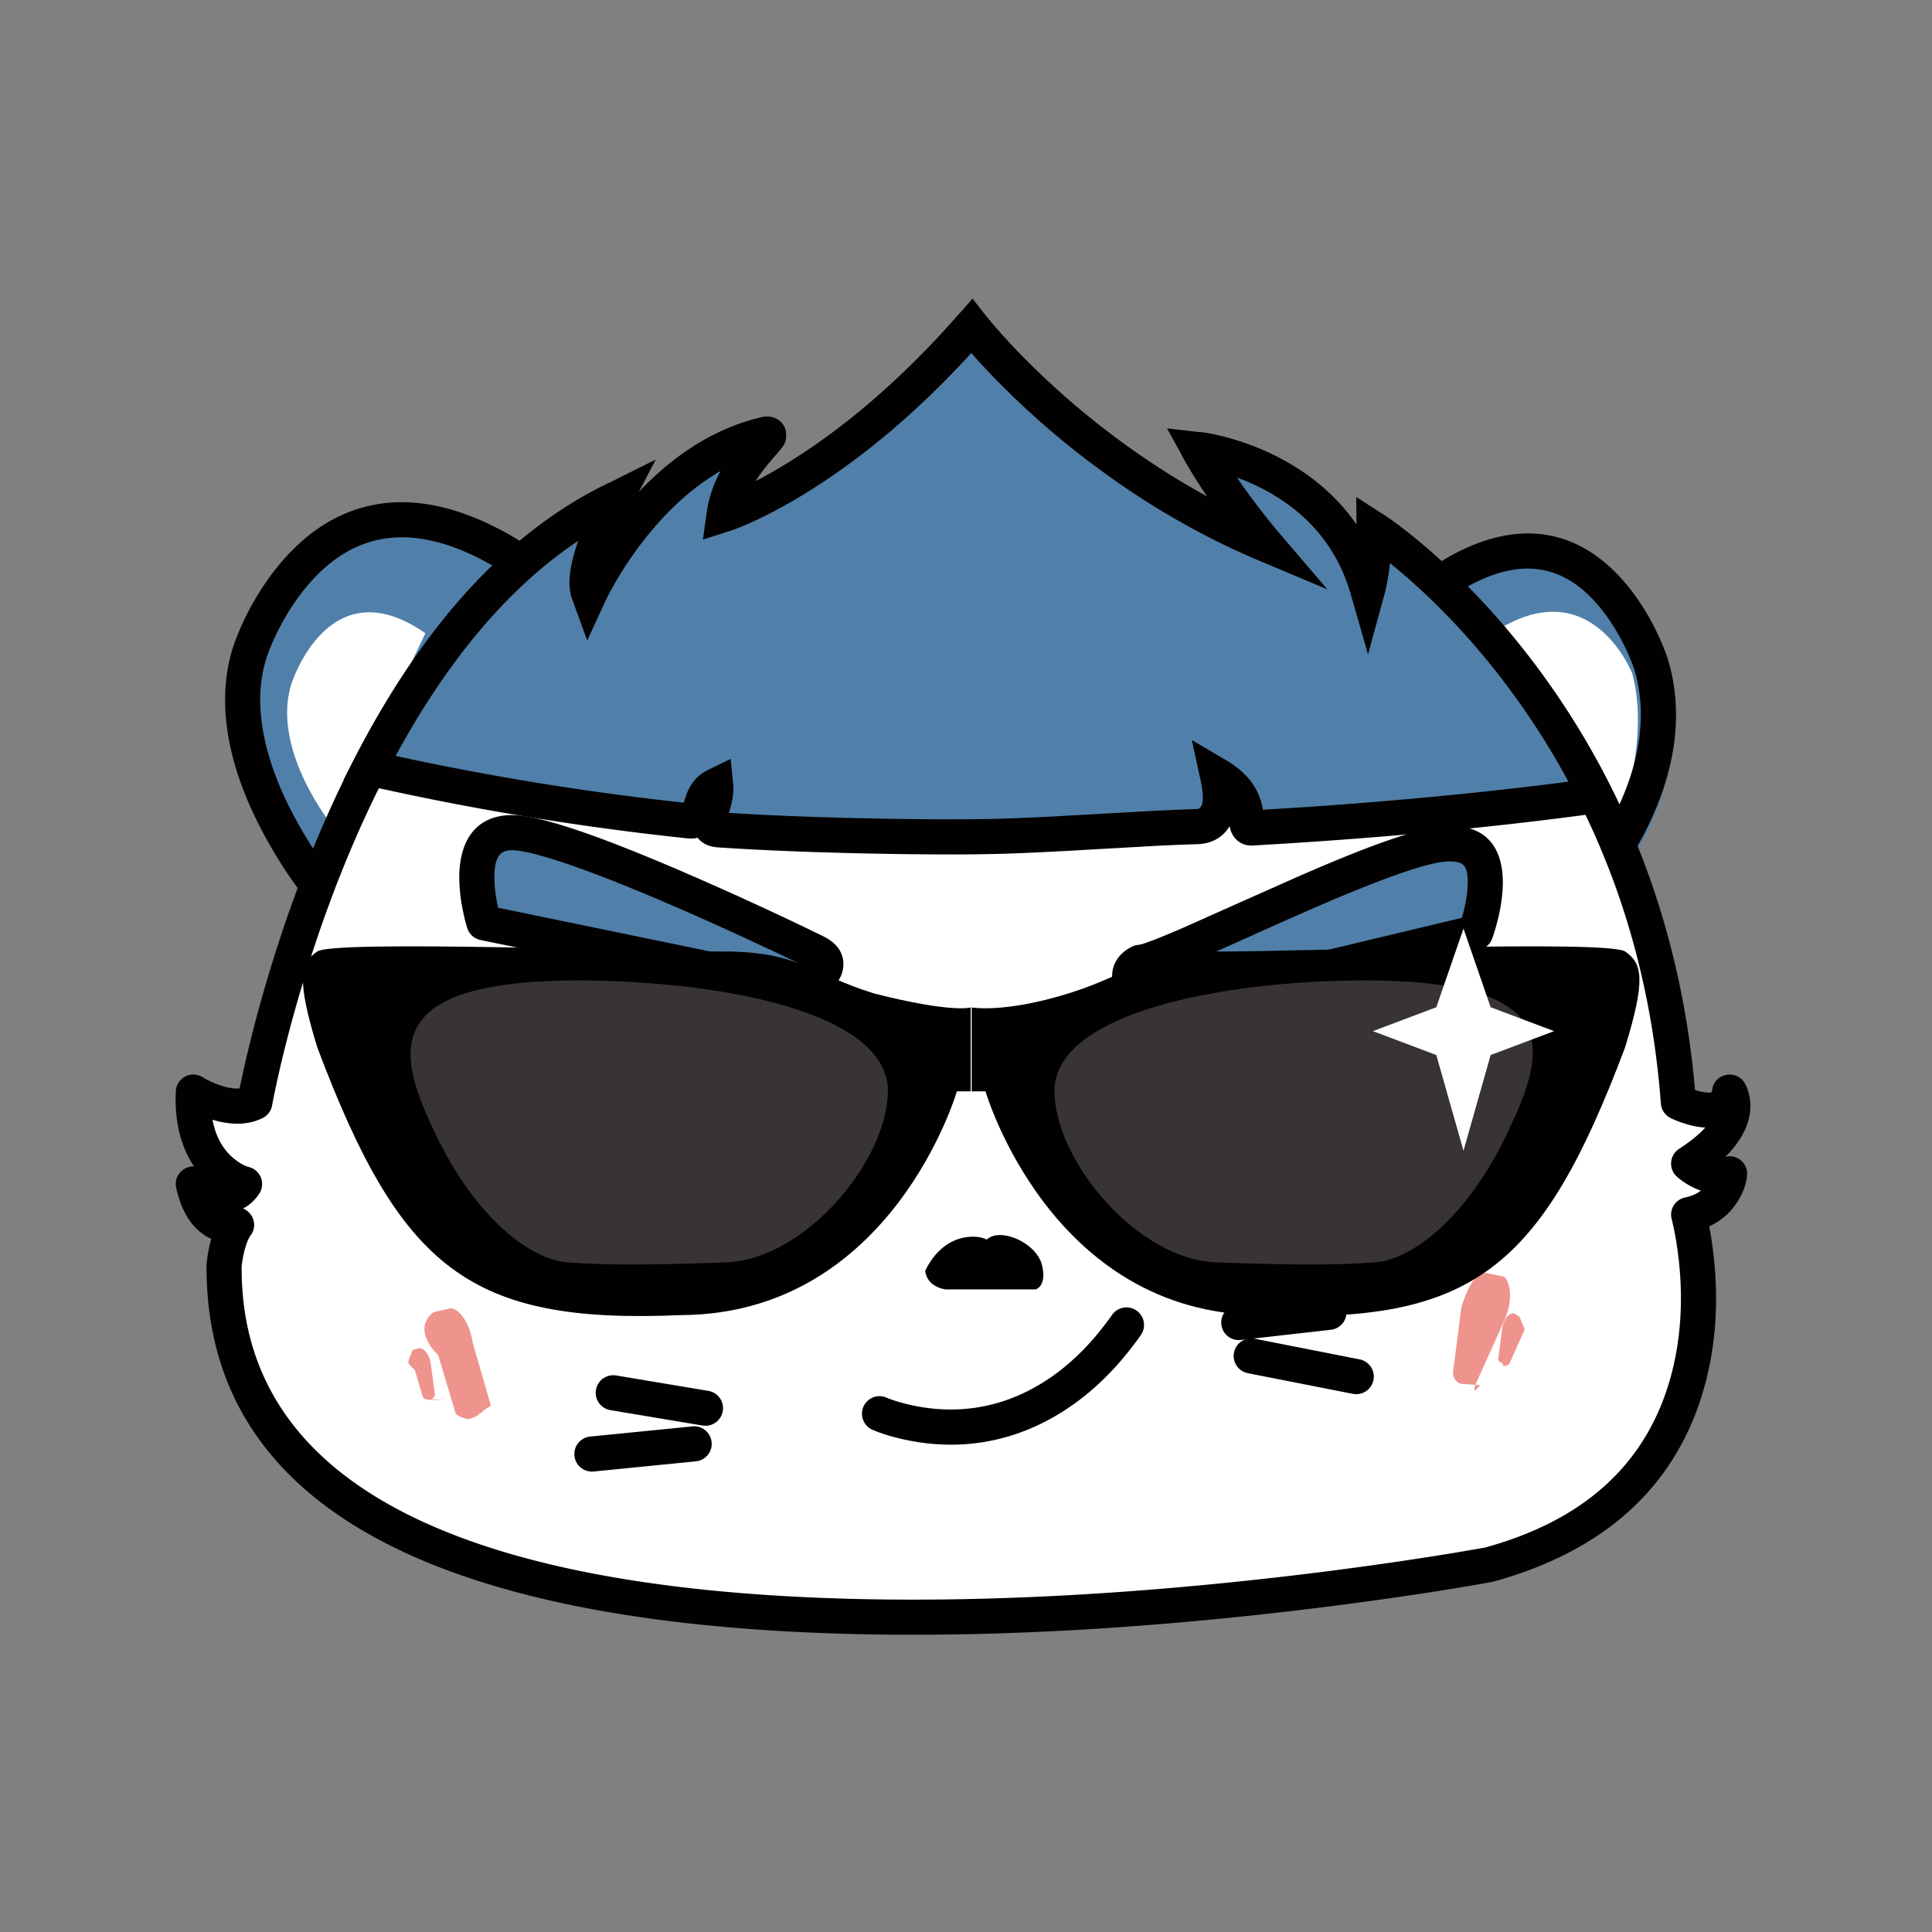<svg height="30" viewBox="0 0 1024 1024" width="30" xmlns="http://www.w3.org/2000/svg">
    <rect x="0" y="0" width="1024" height="1024" fill="#808080" stroke="none"/>
    <path d="m173.689 476.141s-60.611-70.218-41.249-130.513c0 0 36.175-114.269 137.402-50.483l-96.163 180.997z"
          fill="#5080a9"/>
    <path d="m176.519 438.067s-32.731-39.731-22.267-75.05c0 0 19.54-63.488 71.215-27.378z"
          fill="#fff"/>
    <path d="m143.379 305.18c30.096-40.792 74.026-53.192 130.132-19.726l2.914 1.769-9.821 15.825c-48.705-30.208-83.065-20.945-108.246 13.182-5.222 7.075-9.579 14.718-13.07 22.351l-1.415 3.202-1.126 2.746-.856 2.243-.577 1.704a71.922 71.922 0 0 0 -3.351 20.108c-.605 21.895 7.419 45.987 21.299 70.191 4.748 8.285 9.83 15.965 14.913 22.845l2.56 3.379 1.192 1.536 2.858 3.519-14.085 12.167-.633-.745-2.458-3.016-2.048-2.644-2.355-3.128a254.883 254.883 0 0 1 -16.105-24.65c-15.416-26.913-24.474-54.058-23.738-79.965.233-8.751 1.62-17.203 4.208-25.265l.745-2.188 1.043-2.765 1.35-3.277 1.648-3.742a144.477 144.477 0 0 1 15.025-25.656z"
          fill="#030000"/>
    <path d="m862.459 459.776s37.702-52.876 20.666-107.706c0 0-31.809-98.583-109.196-42.515z"
          fill="#5080a9"/>
    <path d="m857.06 437.741s18.078-43.613 8.062-80.803c0 0-21.839-55.734-73.542-21.653z"
          fill="#fff"/>
    <path d="m757.136 301.875c46.881-32.135 84.564-21.551 110.331 14.95 4.999 7.075 9.123 14.606 12.474 22.128l1.564 3.658 1.238 3.146.922 2.569.344 1.061c9.03 29.91 3.295 60.919-11.534 90.54-3.416 6.824-7.075 13.033-10.743 18.544l-.931 1.378-1.676 2.402-1.396 1.918-1.098 1.415-14.531-11.627 1.341-1.778 2.011-2.858.791-1.182c3.258-4.887 6.535-10.445 9.588-16.542 12.893-25.768 17.78-52.224 10.38-76.735l-.242-.745-.707-1.974a88.213 88.213 0 0 0 -.465-1.21l-1.173-2.821a111.579 111.579 0 0 0 -11.366-20.554c-19.884-28.169-45.754-35.896-82.292-11.869l-2.299 1.536-10.519-15.36z"
          fill="#030000"/>
    <path d="m508.025 166.763c-30.264 34.537-60.779 60.193-89.982 78.299l-3.752 2.29c-3.724 2.234-7.298 4.264-10.743 6.116l-3.267 1.722.922-1.462a92.393 92.393 0 0 1 5.101-6.917l3.025-3.603 3.351-3.873c3.025-3.621 3.882-4.906 3.956-8.564.112-5.641-4.077-9.356-8.797-9.868-1.685-.186-3.137 0-4.869.419l-3.537.912c-23.459 6.507-44.144 20.573-62.129 39.983l-1.908 2.095-.047-.735c-.717-5.827-7.112-10.277-13.34-7.261-57.009 27.574-102.717 81.79-138.622 154.661-18.506 37.562-33.233 77.731-44.591 117.89a726.463 726.463 0 0 0 -8.685 33.727l-2.188 9.83-.94 4.468-.279.037-1.285.019c-3.556-.065-7.727-1.154-12.009-2.96-.912-.391-1.769-.782-2.532-1.154l-2.02-1.024-1.406-.829a9.309 9.309 0 0 0 -14.28 7.475l-.084 3.007c-.168 14.867 3.249 26.922 9.43 36.268l.344.512-.391-.019c-5.492.028-10.454 5.073-9.086 11.329 2.523 11.59 7.401 19.763 14.243 24.585l1.676 1.089c.559.335 1.117.652 1.685.931l.987.465.372-1.275a73.858 73.858 0 0 0 -2.867 14.746c-1.043 132.608 129.396 191.013 344.371 196.012 77.498 1.806 160.442-3.584 242.688-13.666 5.548-.689 11.003-1.378 16.365-2.076l15.751-2.122 15.118-2.16c4.934-.726 9.747-1.452 14.448-2.178l10.491-1.666 12.753-2.122 9.644-1.713c58.657-16.012 93.677-49.031 109.261-93.789 10.333-29.668 11.143-60.947 6.395-89.879l-.68-3.91-.168-.847 1.443-.68a34.49 34.49 0 0 0 12.195-10.398c4.217-5.753 5.995-11.487 6.433-15.807l.056-1.08a9.328 9.328 0 0 0 -10.733-9.067l-.847.186 1.275-1.294c11.208-11.739 14.057-23.589 10.631-34.034a18.497 18.497 0 0 0 -1.676-3.789c-4.543-7.466-15.937-5.129-17.175 3.51-.186 1.322-.279 1.638-1.769 1.583l-1.648-.121-1.489-.195a29.286 29.286 0 0 1 -3.23-.754l-.996-.307-.633-6.796c-8.434-83.596-37.423-154.773-80.617-213.923-18.199-24.939-37.711-46.006-57.251-63.33a298.757 298.757 0 0 0 -19.037-15.593l-3.975-2.904-2.858-1.974a55.324 55.324 0 0 0 -.689-.456l-.903-.512a9.328 9.328 0 0 0 -12.995 5.437l-.223.801-1.275-1.862c-8.164-11.394-18.469-20.852-30.469-28.495a133.213 133.213 0 0 0 -34.788-15.546 124.509 124.509 0 0 0 -12.093-2.886l-2.923-.465a49.701 49.701 0 0 0 -1.219-.158 9.309 9.309 0 0 0 -9.197 13.75l1.182 2.113 2.085 3.575c2.141 3.612 4.487 7.308 6.982 11.078l2.504 3.714-5.092-2.83a410.875 410.875 0 0 1 -37.097-23.738 428.358 428.358 0 0 1 -56.115-48.035 347.695 347.695 0 0 1 -12.418-13.331l-3.091-3.556-2.355-2.811-1.434-1.797a9.309 9.309 0 0 0 -14.373-.438z"
          fill="#030000"/>
    <path d="m513.434 188.602 1.368-1.508 2.858 3.221c3.24 3.593 6.814 7.401 10.733 11.404a446.864 446.864 0 0 0 58.573 50.139c24.948 17.901 51.759 33.252 80.3 45.251 9.048 3.817 17.064-7.168 10.678-14.634l-1.88-2.253-2.439-2.979-2.681-3.351-3.966-5.101c-2.634-3.444-5.25-6.982-7.801-10.547l-3.593-5.148 3.407 1.303c6.33 2.523 12.539 5.651 18.469 9.421 18.516 11.795 31.949 28.477 38.456 51.126 2.486 8.62 14.299 8.955 17.529 1.061l.428-1.266.261-1.024.549-2.374c.707-3.258 1.331-6.889 1.825-10.864l.214-2.011 1.48 1.192c2.979 2.439 6.097 5.092 9.337 7.959 18.581 16.477 37.19 36.566 54.57 60.369 43.38 59.42 71.792 131.51 78.196 216.967a9.309 9.309 0 0 0 5.167 7.652l.912.438 2.346.996c.884.354 1.862.717 2.942 1.08l2.7.847c2.7.773 5.39 1.322 8.052 1.564l1.396.093-.614.689c-3.007 3.202-7.317 6.74-13.275 10.631a9.309 9.309 0 0 0 -1.21 14.653c1.359 1.247 3.5 2.886 6.312 4.506l1.583.866c1.061.549 2.141 1.043 3.23 1.489l1.629.605-.903.67c-1.583 1.061-3.463 1.918-5.688 2.532l-1.741.419a9.309 9.309 0 0 0 -7.317 10.575l.912 3.882c.559 2.486 1.126 5.371 1.657 8.611 4.291 26.131 3.556 54.44-5.604 80.747-13.582 38.996-43.874 67.556-95.846 81.78l-14.625 2.504-10.072 1.638-6.889 1.08-14.289 2.16-14.978 2.141-15.602 2.104c-5.306.689-10.705 1.378-16.207 2.048-81.417 9.989-163.505 15.323-239.988 13.545l-6.144-.158-12.148-.41c-38.13-1.48-73.169-4.757-104.867-9.933l-9.896-1.694c-123.941-22.305-193.853-75.096-193.164-164.361l.4-2.625c.41-2.607.968-5.204 1.676-7.54.652-2.141 1.396-3.91 2.122-5.157l1.117-1.685c2.97-4.943.596-10.873-3.947-13.126l-.605-.261 1.331-.745a23.18 23.18 0 0 0 7.196-7.075 9.309 9.309 0 0 0 -4.468-13.871l-1.061-.335c-1.955-.475-5.632-2.234-9.411-5.837l-1.238-1.238c-4.003-4.282-6.926-9.896-8.397-17.185l-.149-.791 1.629.484c3.603.968 7.215 1.545 10.799 1.61 5.027.093 9.775-.819 14.103-2.96a9.309 9.309 0 0 0 5.036-6.721l.689-3.612 1.713-8.192.521-2.327c2.532-11.404 5.716-24.129 9.588-37.823 11.059-39.145 25.414-78.28 43.371-114.725l2.402-4.822c28.207-55.855 62.324-99.486 102.67-126.864l1.294-.856-.894 2.681c-3.956 12.381-5.12 22.063-1.825 29.51 3.258 7.354 13.684 7.401 16.998.074l1.164-2.411.475-.931a190.008 190.008 0 0 1 26.159-38.046l2.607-2.849c8.704-9.365 18.032-17.25 27.965-23.347l2.849-1.694-.819 1.545a62.836 62.836 0 0 0 -6.535 20.154 9.309 9.309 0 0 0 12.027 10.166l2.793-.977 2.467-.959 4.58-1.927 1.75-.782c8.853-3.994 18.804-9.263 29.64-15.984 27.955-17.334 56.879-41.1 85.578-72.276z"
          fill="#fff"/>
    <path d="m490.375 673.541s.242 8.09 10.612 9.849h47.97s6.191-1.694 3.249-13.126c-2.932-11.45-21.83-20.042-29.286-13.247-3.686-2.42-22.118-4.887-32.545 16.524z"/>
    <path d="m229.869 695.454 7.764-1.731c4.701-1.908 11.432 7.215 12.828 17.622l9.7 33.671c-4.803 2.877-6.684 5.585-9.356 6.367l-2.42.698c3.212.782-5.706-.493-6.935-3.119l-9.216-30.785c-9.654-9.514-8.909-17.967-2.365-22.723zm-11.134 20.07 2.765-.801c3.044-.894 6.181 3.351 6.833 8.192l2.104 15.704a2.755 2.755 0 0 1 -1.936 2.97l7.075.326c-9.439.363-10.864-.233-11.45-1.452l-4.273-14.355c-4.496-4.44-4.152-2.914-1.117-10.594zm578.56-38.828-8.443-1.769c-6.377-1.927-10.92 7.326-14.289 17.873l-4.394 34.164a5.986 5.986 0 0 0 4.049 6.461l10.231.717c-5.288 6.656-2.309-.503-1.117-3.165l14.038-31.232c4.338-9.654 3.621-19.27-.074-23.049z"
          fill="#ee948d"/>
    <path d="m805.45 697.977-2.681-1.741c-2.979-.903-6.032 3.407-6.665 8.332l-2.048 15.919c-.186 1.359 4.45 2.644 1.89 3.007l1.098.335a2.644 2.644 0 0 0 3.146-1.489l6.544-14.541c2.02-4.496 1.676-1.629-1.285-9.821z"
          fill="#ee948d"/>
    <path d="m269.405 432.063c-17.715.977-25.712 13.992-25.972 32.079a86.826 86.826 0 0 0 1.75 17.715c.605 3.109 1.275 5.865 1.899 8.099l.54 1.862a9.309 9.309 0 0 0 7.028 6.395l168.467 34.751a9.309 9.309 0 0 0 6.088-.81c2.048-1.043 4.869-2.718 7.782-4.934 6.144-4.655 10.035-9.598 10.035-16.272 0-6.423-4.012-11.422-10.566-14.653l-8.425-4.096-9.756-4.664-10.808-5.064-15.546-7.14-8.071-3.631-8.155-3.631-5.437-2.402-10.771-4.664-7.727-3.286-7.447-3.1-7.159-2.923-10.175-4.022-3.249-1.247-6.265-2.355-5.958-2.141-5.651-1.955-5.334-1.75-5.027-1.536-4.71-1.331c-9.095-2.43-16.263-3.575-21.374-3.295z"
          fill="#030000"/>
    <path d="m270.429 450.653c2.048-.112 4.906.214 8.499.959l3.249.726 1.759.438 3.77 1.024 4.096 1.219 4.422 1.396 4.729 1.583 5.027 1.759 5.325 1.927 5.595 2.095 5.865 2.262 9.272 3.686 9.812 4.031 10.305 4.366 10.65 4.608 5.381 2.365 12.065 5.399 15.602 7.121 14.429 6.73 12.567 6.014 3.37 1.648-1.61 1.21-1.21.791-159.372-32.87-.549-2.56a69.148 69.148 0 0 1 -1.434-14.168c.14-9.514 2.551-13.433 8.397-13.759z"
          fill="#5080a9"/>
    <path d="m768.931 437.965c-5.79-.102-13.34 1.275-22.966 4.124l-4.58 1.424-4.887 1.62-5.194 1.834-5.511 2.039-5.827 2.243-6.144 2.448-6.488 2.653-6.824 2.858-10.892 4.673-34.602 15.388-27.35 12.204-6.386 2.746-5.502 2.281-4.571 1.806-2.504.931-2.048.726-1.573.493-1.089.261-.363.047a9.309 9.309 0 0 0 -3.631.968c-9.346 4.673-12.539 13.312-9.337 22.156 1.489 4.096 4.152 7.922 7.671 11.692 2.811 3.025 5.585 5.409 7.568 6.907a9.309 9.309 0 0 0 7.773 1.629l170.636-40.774a9.309 9.309 0 0 0 6.572-5.855l.707-2.029.391-1.229.847-2.858.884-3.323a90.643 90.643 0 0 0 2.718-16.673l.084-1.908c.493-17.659-6.851-30.469-24.129-31.353l-1.313-.028-.838-.074z"
          fill="#030000"/>
    <path d="m767.683 456.564h.707l1.489.093c6.554.037 8.546 3.621 7.959 13.629-.233 4.087-1.024 8.611-2.178 13.219l-.791 2.942-160.917 38.465a45.168 45.168 0 0 1 -2.001-2.02l-.931-1.024a22.547 22.547 0 0 1 -2.095-2.821l-.205-.354 1.992-.531 2.634-.829 1.443-.493 3.184-1.173 3.593-1.396 4.031-1.657 4.496-1.908 11.962-5.241 40.83-18.292 13.926-6.116 10.175-4.357 6.423-2.681 9.039-3.686 8.35-3.258 5.167-1.936 4.85-1.741c.782-.279 1.555-.549 2.309-.801l4.366-1.462 4.031-1.257 1.89-.559 3.537-.959 3.202-.754c3.025-.652 5.539-1.015 7.531-1.043z"
          fill="#5080a9"/>
    <path d="m389.362 558.806c-31.8 0-56.655 28.337-56.655 63.758 0 35.607 24.995 65.024 56.655 65.024s56.664-29.417 56.664-65.024c0-35.421-24.874-63.767-56.664-63.767z"/>
    <path d="m389.362 577.424c20.927 0 38.046 19.493 38.046 45.14 0 25.935-17.408 46.406-38.046 46.406-20.648 0-38.037-20.48-38.037-46.406 0-25.637 17.101-45.149 38.037-45.149z"/>
    <path d="m389.362 674.704c-18.041 0-32.675-18.06-32.675-33.513s14.634-27.983 32.675-27.983c18.05 0 33.513 12.53 33.513 27.983 0 15.453-15.462 33.513-33.513 33.513z"/>
    <path d="m640.707 558.806c-31.8 0-56.655 28.337-56.655 63.758 0 35.607 24.995 65.024 56.655 65.024s56.664-29.417 56.664-65.024c0-35.421-24.874-63.767-56.664-63.767z"/>
    <path d="m640.707 577.424c20.927 0 38.046 19.493 38.046 45.14 0 25.935-17.408 46.406-38.046 46.406-20.648 0-38.037-20.48-38.037-46.406 0-25.637 17.101-45.149 38.037-45.149z"/>
    <path d="m640.707 674.704c-18.041 0-32.675-18.06-32.675-33.513s14.634-27.983 32.675-27.983c18.05 0 33.513 12.53 33.513 27.983 0 15.453-15.462 33.513-33.513 33.513z"/>
    <path d="m326.582 729.023 48.854 8.173a9.309 9.309 0 0 1 -1.992 18.479l-1.08-.112-48.854-8.173a9.309 9.309 0 0 1 1.983-18.479zm40.448 26.987a9.309 9.309 0 0 1 2.923 18.348l-1.071.177-54.281 5.399a9.309 9.309 0 0 1 -2.923-18.348l1.071-.168zm336.3-69.706a9.309 9.309 0 0 1 3.165 18.311l-1.071.186-47.821 5.418a9.309 9.309 0 0 1 -3.165-18.311l1.071-.186z"
          fill="#030000"/>
    <path d="m654.057 716.874a9.309 9.309 0 0 1 9.849-7.475l1.08.14 55.575 10.947a9.309 9.309 0 0 1 -2.513 18.423l-1.08-.149-55.575-10.947a9.309 9.309 0 0 1 -7.345-10.938z"
          fill="#030000"/>
    <path d="m589.433 696.906a9.309 9.309 0 0 1 15.22 10.733c-10.854 15.397-22.835 27.583-35.775 36.752-31.251 22.156-64.512 25.293-94.673 17.371a107.055 107.055 0 0 1 -5.53-1.61l-2.979-1.024-2.392-.931a37.283 37.283 0 0 1 -.959-.41 9.309 9.309 0 0 1 7.661-16.97l1.396.577 1.964.707 2.523.801c.931.279 1.946.559 3.044.847 25.274 6.647 52.969 4.031 79.174-14.541 11.171-7.931 21.662-18.59 31.325-32.303z"/>
    <path d="m514.467 533.969s-9.57 3.146-51.181-7.401c-33.987-10.557-39.536-22.36-80.431-22.249-40.886.13-205.675-6.218-214.705 0-9.03 6.237-11.143 14.336 0 50.762 44.311 117.695 80.859 146.804 192.773 141.954 111.914-.484 146.237-118.598 146.237-118.598h7.308v-44.46z"/>
    <path d="m328.862 520.164c73.7 3.407 141.964 21.485 141.74 58.275-.242 36.808-43.818 89.181-85.895 90.671-42.077 1.489-63.283 1.462-83.782 0-20.489-1.452-49.543-24.744-70.293-68.422-21.011-44.237-32.954-86.109 98.23-80.524z"
          fill="#373336"/>
    <path d="m515.025 533.969s17.194 3.146 51.181-7.401c33.978-10.557 39.545-22.36 80.431-22.249 40.886.13 205.684-6.218 214.714 0 9.03 6.237 11.143 14.336 0 50.762-44.311 117.695-80.868 146.804-192.791 141.954-111.905-.484-146.218-118.598-146.218-118.598h-7.317v-44.46z"/>
    <path d="m700.639 520.164c-72.118 3.407-141.982 21.485-141.75 58.275.242 36.808 43.818 89.181 85.895 90.671 42.077 1.489 63.283 1.462 83.782 0 20.499-1.452 49.543-24.744 70.284-68.422 21.02-44.237 35.309-86.109-98.211-80.524z"
          fill="#373336"/>
    <path d="m823.696 546.527-33.615 12.66-14.401 50.735-14.41-50.735-33.606-12.66 33.606-12.67 14.41-41.658 14.401 41.658z"
          fill="#fff"/>
    <path d="m515.482 158.255-7.447 8.509c-30.273 34.537-60.788 60.193-89.991 78.299l-3.752 2.29c-3.724 2.234-7.298 4.264-10.743 6.116l-3.267 1.722.922-1.462a92.393 92.393 0 0 1 5.101-6.917l3.025-3.603 3.351-3.873c3.025-3.621 3.882-4.906 3.956-8.564.112-5.641-4.077-9.356-8.797-9.868-1.685-.186-3.137 0-4.869.419l-3.51.903c-22.1 6.116-41.667 18.897-58.787 36.436l-2.141 2.225 9.03-17.315-29.798 14.857c-52.922 27.155-95.902 77.433-130.281 144.403l-5.474 10.668 11.692 2.662a1475.202 1475.202 0 0 0 170.989 28.225l1.443.084c.95 0 1.862-.074 2.765-.251l.829-.205.317.4c2.346 2.7 5.855 4.385 10.128 4.682l4.962.335 10.547.624 5.558.298 11.59.54 12.102.484 6.191.223 18.991.559 12.8.279 12.753.223 6.33.084 12.428.093 12.037.037 8.229-.037 7.075-.093 9.458-.214 7.41-.242 10.715-.465 15.453-.782 49.254-2.793 12.307-.54 8.378-.279 1.508-.093c6.442-.577 11.515-3.575 14.876-8.471l.605-.95c.279 1.564.642 2.681 1.331 4.049a11.264 11.264 0 0 0 10.938 6.172c65.257-3.686 126.883-9.467 182.942-17.147l12.847-1.769-5.781-11.608a421.953 421.953 0 0 0 -36.864-60.602c-18.199-24.939-37.711-46.006-57.251-63.33a298.757 298.757 0 0 0 -19.037-15.593l-3.975-2.904-2.858-1.974-15.174-9.802.112 14.699-1.024-1.489c-8.164-11.394-18.469-20.852-30.469-28.495a133.213 133.213 0 0 0 -34.788-15.546 124.509 124.509 0 0 0 -12.093-2.886l-2.923-.465-19.13-2.178 9.896 17.873 2.085 3.584c2.141 3.612 4.487 7.308 6.982 11.078l2.504 3.714-5.092-2.83a410.875 410.875 0 0 1 -37.097-23.738 428.358 428.358 0 0 1 -56.115-48.035 347.695 347.695 0 0 1 -12.418-13.331l-3.091-3.556-2.355-2.811-1.434-1.797z"
          fill="#030000"/>
    <path d="m513.434 188.602 1.368-1.508 2.858 3.221c3.24 3.593 6.814 7.401 10.733 11.404a446.864 446.864 0 0 0 58.573 50.139c24.948 17.901 51.759 33.252 80.3 45.251l36.278 15.267-26.847-31.39-3.072-3.742-2.681-3.351-3.966-5.101c-2.634-3.444-5.25-6.982-7.801-10.547l-3.593-5.148 3.407 1.303c6.33 2.523 12.539 5.651 18.469 9.421 18.516 11.795 31.949 28.477 38.456 51.126l9.169 31.893 8.778-32.07.27-1.052.549-2.374c.707-3.258 1.331-6.889 1.825-10.864l.214-2.011 1.48 1.192c2.979 2.439 6.097 5.092 9.337 7.959 18.581 16.477 37.19 36.566 54.57 60.369l4.301 6.014a402.935 402.935 0 0 1 23.813 38.298l1.061 1.992-7.959 1.024c-46.238 5.8-96.014 10.333-148.275 13.526l-5.688.335a33.466 33.466 0 0 0 -9.439-18.562 47.421 47.421 0 0 0 -9.877-7.578l-18.358-10.799 4.534 20.806c2.681 12.279.875 15.686-2.039 15.77l-6.833.223-14.829.652-58.107 3.258-16.356.735-9.654.307-6.935.149c-3.072.047-6.125.084-9.272.093l-12.791.019-14.485-.093-14.895-.205-15.043-.298-7.522-.186-14.857-.447-14.438-.531c-9.439-.391-18.432-.838-26.689-1.322l-5.055-.317 1.061-4.012c.186-.819.363-1.564.512-2.346a29.975 29.975 0 0 0 .596-8.946l-1.341-13.321-12.018 5.893c-5.976 2.923-9.495 7.568-11.655 13.656l-.456 1.378-.661 2.262-8.248-.912a1465.837 1465.837 0 0 1 -133.167-21.42l-11.357-2.43 2.262-4.124c25.944-46.694 56.441-83.577 91.704-107.976l2.783-1.88-.465 1.396c-3.882 11.608-5.288 21.029-3.109 28.393l.642 1.815 7.727 21.225 9.588-20.759.531-1.117 1.313-2.607.791-1.489 1.815-3.305 2.16-3.705a193.052 193.052 0 0 1 17.091-24.297l2.476-2.923c9.961-11.534 20.824-21.113 32.545-28.234l2.42-1.424-.838 1.555a62.836 62.836 0 0 0 -6.516 20.154l-2.048 14.615 14.876-4.72 1.983-.707 2.467-.959 4.58-1.927 1.75-.782c8.853-3.994 18.804-9.263 29.64-15.984 27.955-17.334 56.879-41.1
85.578-72.276z" fill="#5080a9"/>
</svg>